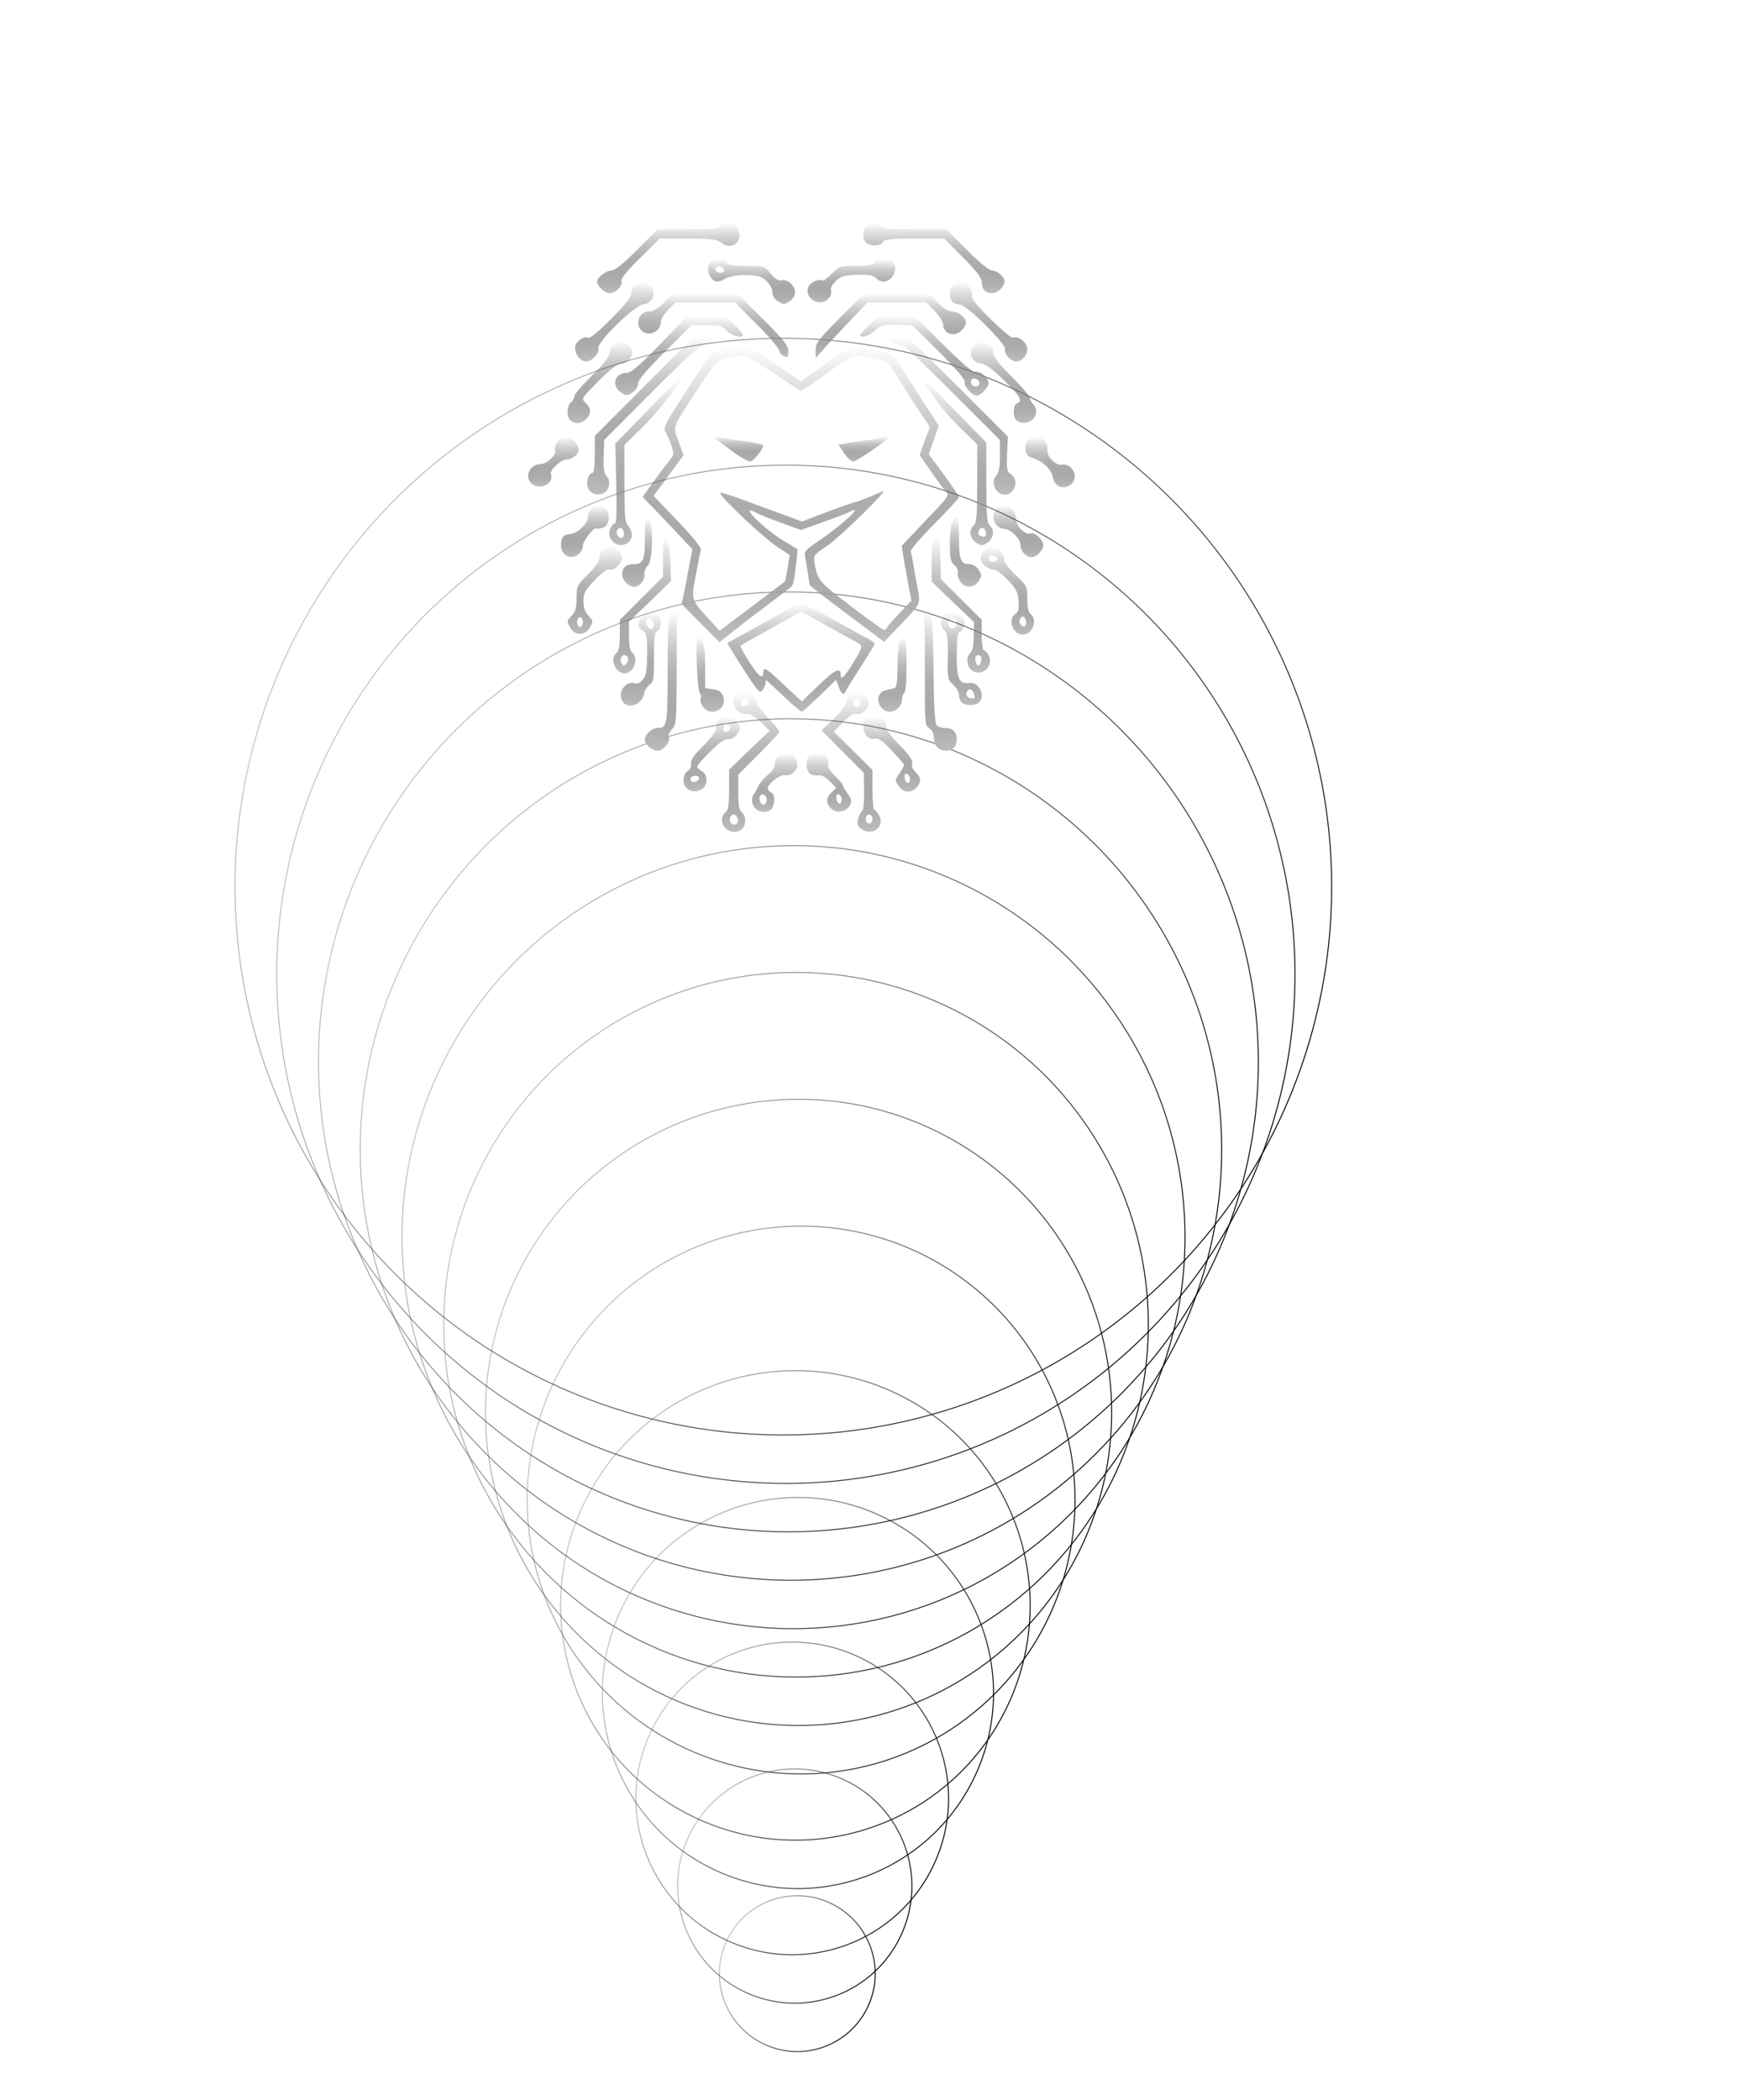 <svg width="644" height="776" viewBox="0 0 644 776" fill="none" xmlns="http://www.w3.org/2000/svg">
<circle cx="289.427" cy="327.592" r="202.598" transform="rotate(-65.094 289.427 327.592)" stroke="url(#paint0_linear_712_46779)" stroke-width="0.362"/>
<circle cx="290.364" cy="359.969" r="188.114" transform="rotate(-65.094 290.364 359.969)" stroke="url(#paint1_linear_712_46779)" stroke-width="0.362"/>
<circle cx="291.308" cy="392.334" r="173.63" transform="rotate(-65.094 291.308 392.334)" stroke="url(#paint2_linear_712_46779)" stroke-width="0.362"/>
<circle cx="292.243" cy="424.71" r="159.145" transform="rotate(-65.094 292.243 424.71)" stroke="url(#paint3_linear_712_46779)" stroke-width="0.362"/>
<circle cx="293.18" cy="457.086" r="144.661" transform="rotate(-65.094 293.18 457.086)" stroke="url(#paint4_linear_712_46779)" stroke-width="0.362"/>
<circle cx="294.118" cy="489.463" r="130.177" transform="rotate(-65.094 294.118 489.463)" stroke="url(#paint5_linear_712_46779)" stroke-width="0.362"/>
<circle cx="295.053" cy="521.838" r="115.693" transform="rotate(-65.094 295.053 521.838)" stroke="url(#paint6_linear_712_46779)" stroke-width="0.362"/>
<circle cx="295.991" cy="554.216" r="101.208" transform="rotate(-65.094 295.991 554.216)" stroke="url(#paint7_linear_712_46779)" stroke-width="0.362"/>
<circle cx="293.879" cy="593.157" r="86.724" transform="rotate(-65.094 293.879 593.157)" stroke="url(#paint8_linear_712_46779)" stroke-width="0.362"/>
<circle cx="294.823" cy="625.521" r="72.24" transform="rotate(-65.094 294.823 625.521)" stroke="url(#paint9_linear_712_46779)" stroke-width="0.362"/>
<circle cx="292.711" cy="664.464" r="57.756" transform="rotate(-65.094 292.711 664.464)" stroke="url(#paint10_linear_712_46779)" stroke-width="0.362"/>
<circle cx="293.649" cy="696.84" r="43.272" transform="rotate(-65.094 293.649 696.84)" stroke="url(#paint11_linear_712_46779)" stroke-width="0.362"/>
<circle cx="294.584" cy="729.216" r="28.787" transform="rotate(-65.094 294.584 729.216)" stroke="url(#paint12_linear_712_46779)" stroke-width="0.362"/>
<path d="M266.021 83.53C265.18 84.54 262.741 84.792 253.91 84.792H242.893L235.324 92.361C230.278 97.491 227.166 99.93 225.905 99.93C224.055 99.93 220.606 102.537 220.606 103.967C220.606 105.649 223.382 108.34 225.148 108.34C227.503 108.34 230.278 105.48 229.605 103.798C229.269 103.042 231.708 100.014 236.417 95.388L243.734 88.156H254.078C263.161 88.156 264.759 88.408 266.609 89.754C270.562 92.95 275.188 88.576 272.412 84.371C270.814 82.016 267.619 81.596 266.021 83.53Z" fill="url(#paint13_linear_712_46779)"/>
<path d="M320.518 83.194C318.752 84.203 318.499 88.156 320.013 89.67C321.443 91.099 325.648 90.931 326.236 89.417C326.657 88.408 328.759 88.156 337.842 88.156H348.859L355.84 95.136C360.802 100.182 362.736 102.621 362.736 104.219C362.736 106.826 364.166 108.34 366.52 108.34C368.623 108.34 371.146 105.901 371.146 103.967C371.146 102.285 368.455 99.93 366.436 99.93C365.511 99.93 361.559 96.734 357.269 92.361L349.7 84.792H338.263C329.096 84.792 326.573 84.54 325.732 83.53C324.554 82.101 322.62 81.932 320.518 83.194Z" fill="url(#paint14_linear_712_46779)"/>
<path d="M262.404 96.986C260.806 98.5 261.647 102.285 263.749 103.63C264.843 104.303 265.852 104.219 267.786 103.041C269.468 102.116 272.075 101.612 275.523 101.612C279.812 101.696 281.158 102.032 283.092 103.714C284.438 104.892 285.363 106.574 285.363 107.835C285.363 109.181 286.12 110.526 287.466 111.367C289.4 112.629 289.736 112.629 291.671 111.367C292.932 110.526 293.773 109.181 293.773 108.003C293.773 105.564 290.998 102.957 288.811 103.546C287.634 103.798 286.456 103.126 284.774 101.107C282.504 98.332 282.251 98.248 276.028 98.248C271.318 98.248 269.3 97.911 268.543 96.986C267.197 95.388 264.002 95.388 262.404 96.986ZM267.534 99.677C267.702 100.35 267.113 100.771 266.104 100.771C265.095 100.771 264.338 100.266 264.338 99.425C264.338 97.911 266.945 98.164 267.534 99.677Z" fill="url(#paint15_linear_712_46779)"/>
<path d="M323.211 96.987C322.454 97.912 320.435 98.248 316.146 98.248C310.343 98.248 310.007 98.332 307.231 101.192C305.718 102.789 304.12 103.883 303.699 103.63C302.522 102.874 299.662 104.135 298.737 105.901C297.392 108.424 299.831 111.704 303.026 111.704C305.634 111.704 307.736 109.181 306.979 107.079C306.727 106.49 307.568 105.06 308.745 103.883C310.68 102.033 311.941 101.696 316.651 101.528C320.94 101.36 322.538 101.696 323.631 102.705C325.481 104.556 327.668 104.471 329.35 102.621C331.032 100.771 331.2 98.164 329.77 96.734C328.341 95.305 324.472 95.473 323.211 96.987Z" fill="url(#paint16_linear_712_46779)"/>
<path d="M235.747 104.723C234.065 105.396 233.224 106.741 233.224 108.76C233.224 110.862 218.675 125.58 217.329 124.823C216.068 123.982 213.208 125.748 212.62 127.682C211.863 129.953 214.218 133.569 216.404 133.569C218.675 133.569 221.618 130.458 221.114 128.692C220.357 126.505 234.486 112.712 237.85 112.376C241.214 112.04 242.644 108.339 240.373 105.816C238.859 104.134 237.934 103.882 235.747 104.723Z" fill="url(#paint17_linear_712_46779)"/>
<path d="M352.478 105.059C350.712 106.069 350.46 110.021 351.973 111.535C352.562 112.124 353.74 112.544 354.749 112.544C357.104 112.544 371.653 127.01 371.317 128.944C370.896 130.71 373.503 133.569 375.437 133.569C377.54 133.569 379.558 131.299 379.558 128.944C379.558 126.673 376.026 123.814 374.428 124.739C373.924 125.159 370.56 122.384 366.102 118.011C360.636 112.628 358.87 110.274 359.122 109.096C359.627 107.162 357.188 104.134 355.253 104.134C354.496 104.134 353.235 104.555 352.478 105.059Z" fill="url(#paint18_linear_712_46779)"/>
<path d="M245.416 111.704C243.145 114.058 241.379 115.068 239.781 115.068C235.324 115.068 234.231 121.543 238.436 122.973C241.211 123.982 244.154 121.796 244.154 118.852C244.154 117.927 245.416 115.909 246.93 114.395L249.705 111.704H260.638H271.487L279.729 119.945C284.186 124.403 287.887 128.776 287.887 129.533C287.887 130.626 289.485 131.888 290.914 131.888C291.082 131.888 291.251 130.878 291.251 129.533C291.251 127.683 289.316 125.244 281.747 117.759L272.328 108.34H260.47H248.696L245.416 111.704Z" fill="url(#paint19_linear_712_46779)"/>
<path d="M310.345 117.422C302.355 125.495 301.346 126.757 301.346 129.364L301.43 132.308L303.617 129.785C304.794 128.355 309.083 123.729 313.204 119.44L320.521 111.703H331.37H342.219L345.331 114.899C347.013 116.665 348.442 118.852 348.442 119.777C348.442 121.963 350.04 123.477 352.227 123.477C354.329 123.477 356.852 121.038 356.852 119.104C356.852 117.254 354.077 115.067 351.722 115.067C350.377 115.067 348.442 113.806 346.34 111.703L343.06 108.339H331.202H319.428L310.345 117.422Z" fill="url(#paint20_linear_712_46779)"/>
<path d="M243.735 127.346C235.998 135.335 233.139 137.774 231.541 137.774C227.083 137.774 225.738 142.568 229.438 145.007C231.373 146.269 231.709 146.269 233.643 145.007C234.821 144.25 235.746 142.82 235.746 141.727C235.746 140.466 238.857 136.681 245.67 129.953L255.509 120.113H261.06C265.854 120.113 266.863 120.366 268.545 122.216C270.395 124.15 274.432 125.159 274.432 123.646C274.432 123.309 273.002 121.543 271.236 119.861C268.04 116.749 268.04 116.749 260.976 116.833H253.827L243.735 127.346Z" fill="url(#paint21_linear_712_46779)"/>
<path d="M320.689 120.534C317.241 124.066 317.073 124.318 319.007 124.318C320.1 124.318 322.034 123.309 323.38 122.048C325.483 120.029 326.239 119.861 331.37 120.029L337.088 120.198L347.012 130.037C353.152 136.177 356.684 140.298 356.431 141.054C355.927 142.4 359.123 146.185 360.805 146.185C362.318 146.185 365.262 143.157 365.262 141.559C365.262 139.625 362.15 136.934 360.384 137.354C359.291 137.522 355.759 134.579 348.358 127.178L337.929 116.749H331.201H324.389L320.689 120.534ZM361.898 141.643C361.898 142.989 359.711 143.241 358.954 141.98C358.702 141.475 358.618 140.802 358.954 140.298C359.627 139.204 361.898 140.213 361.898 141.643Z" fill="url(#paint22_linear_712_46779)"/>
<path d="M238.102 142.653L219.768 161.071V167.883C219.768 171.751 219.432 174.779 218.927 174.779C217.414 174.779 216.404 177.975 217.161 180.077C218.086 182.348 220.273 183.273 222.88 182.264C225.067 181.423 225.908 177.638 224.142 175.956C223.216 174.947 222.88 173.097 223.048 168.64L223.216 162.584L240.541 145.176C254.502 131.215 258.454 127.683 260.725 127.262C264.594 126.59 263.837 124.823 259.632 124.487C256.352 124.319 256.184 124.487 238.102 142.653Z" fill="url(#paint23_linear_712_46779)"/>
<path d="M328.679 125.16C328.175 126.001 331.539 127.683 333.557 127.683C334.146 127.683 342.472 135.504 352.059 145.176L369.468 162.585V168.387C369.468 172.592 369.047 174.611 368.122 175.704C366.356 177.638 367.113 181.087 369.552 182.348C373.673 184.619 377.458 178.059 373.589 175.284C371.991 174.19 371.907 173.433 372.075 167.715L372.411 161.323L353.909 142.821C336.501 125.412 335.239 124.319 332.296 124.319C330.614 124.319 328.932 124.739 328.679 125.16Z" fill="url(#paint24_linear_712_46779)"/>
<path d="M226.919 127.178C225.994 127.851 225.237 129.281 225.237 130.458C225.153 131.804 223.051 134.495 218.677 138.784C215.145 142.316 212.202 145.68 212.202 146.353C212.202 147.11 211.613 148.119 210.94 148.708C209.426 149.969 209.258 153.838 210.688 155.268C212.202 156.782 215.145 156.529 216.659 154.763C218.593 152.661 218.425 150.81 216.407 148.876C214.641 147.278 214.725 147.278 221.116 140.802C225.405 136.513 228.181 134.411 229.526 134.411C231.797 134.411 234.152 131.467 233.479 129.449C232.89 127.851 230.788 126.001 229.442 126.001C228.938 126.001 227.76 126.505 226.919 127.178Z" fill="url(#paint25_linear_712_46779)"/>
<path d="M359.793 127.682C357.522 130.205 358.952 133.906 362.316 134.242C364.082 134.41 366.605 136.26 370.978 140.55C377.201 146.689 377.958 148.119 375.772 149.044C374.258 149.632 374.09 153.837 375.519 155.267C376.949 156.697 380.061 156.529 381.575 154.931C383.257 153.249 383.257 150.894 381.659 149.212C380.986 148.539 380.397 147.446 380.397 146.857C380.397 146.268 377.37 142.736 373.669 139.036C368.96 134.326 366.941 131.719 366.941 130.289C366.941 126.421 362.4 124.739 359.793 127.682Z" fill="url(#paint26_linear_712_46779)"/>
<path d="M268.715 129.113C262.912 130.374 262.407 130.626 260.389 133.906C259.211 135.757 255.258 141.98 251.558 147.615C246.092 155.941 245.082 158.127 245.755 159.389C247.689 162.669 249.203 167.462 248.615 168.303C248.278 168.808 247.605 169.817 247.017 170.574C246.428 171.247 243.989 174.443 241.634 177.723L237.429 183.61L242.728 189.076C245.587 192.104 249.708 196.393 251.894 198.748L255.847 202.953L255.006 207.158C254.586 209.428 253.997 212.456 253.745 213.886C253.492 215.231 252.988 217.923 252.567 219.773L251.81 223.137L258.791 230.201L265.855 237.266L269.471 234.406C271.49 232.808 273.34 231.379 273.592 231.126C273.845 230.874 277.797 227.846 282.423 224.398C286.964 220.95 291.253 217.67 291.926 217.166C293.104 216.325 293.44 214.979 294.281 207.158L294.701 202.953L289.824 200.009C281.918 195.215 272.583 185.796 279.311 189.413C280.573 190.085 284.778 191.767 288.73 193.197L295.963 195.804L303.953 192.945C308.41 191.347 312.867 189.665 313.876 189.16C319.679 186.049 311.353 193.87 302.355 199.925C297.645 203.121 297.056 203.794 297.477 205.728C297.897 208.167 299.075 215.231 299.159 216.072C299.243 216.493 304.205 220.361 321.782 233.481L326.66 237.182L333.388 230.117C340.452 222.632 340.2 223.305 338.77 215.988C338.518 214.811 338.013 211.783 337.593 209.26C337.172 206.737 336.668 204.214 336.499 203.626C336.415 203.121 340.284 198.495 345.33 193.449C350.292 188.487 354.329 184.03 354.329 183.694C354.329 183.273 351.806 179.573 348.778 175.368L343.143 167.799L344.993 162.585L346.844 157.286L342.05 149.885C339.443 145.765 335.574 139.877 333.64 136.766C329.435 130.374 329.687 130.542 325.566 129.87C323.8 129.617 320.688 129.029 318.502 128.524L314.633 127.683L305.298 134.243L295.963 140.887L286.123 134.327C280.657 130.626 275.863 127.767 275.527 127.767C275.19 127.851 272.079 128.44 268.715 129.113ZM285.787 137.859C290.917 141.307 295.29 144.167 295.627 144.335C295.879 144.503 298.57 142.905 301.514 140.803C315.979 130.458 314.717 131.047 319.847 131.972C322.37 132.393 325.314 132.981 326.323 133.149C327.332 133.402 328.93 135 330.024 136.682C331.033 138.448 334.481 143.914 337.677 148.876L343.564 157.791L341.629 162.921L339.779 168.135L343.816 173.938C346.003 177.134 348.526 180.498 349.367 181.423C350.88 183.021 350.712 183.273 341.966 192.356L333.135 201.691L333.808 205.728C334.145 207.915 334.481 210.017 334.649 210.522C334.733 210.942 335.238 213.718 335.742 216.661L336.752 221.959L332.294 226.585C329.855 229.108 327.753 231.631 327.585 232.051C327.417 232.472 326.996 232.808 326.66 232.808C326.239 232.808 320.688 228.771 314.297 223.894C302.439 214.895 302.018 214.306 300.925 207.831C300.504 205.223 300.841 204.887 305.803 201.523C310.26 198.495 327.669 181.507 326.323 181.507C326.155 181.507 324.221 182.264 322.034 183.273C319.847 184.198 317.409 185.123 316.652 185.292C315.895 185.46 310.933 187.142 305.719 189.076L296.299 192.692L289.319 190.085C285.535 188.74 278.807 186.301 274.433 184.619C270.06 183.021 266.276 181.844 266.107 182.096C265.266 182.769 281.834 198.495 286.712 201.691L291.758 205.055L291.001 209.849L290.16 214.727L278.05 223.894L265.855 233.061L260.977 227.678C255.679 221.959 255.427 221.202 256.772 214.222C257.277 211.699 257.866 208.503 258.118 207.158C258.286 205.728 258.707 204.046 258.959 203.289C259.211 202.364 256.436 198.832 250.381 192.524L241.466 183.189L247.017 175.704L252.567 168.135L250.717 163.089C248.615 157.118 248.026 158.548 257.866 143.662C264.762 133.234 264.762 133.234 268.967 132.308C271.322 131.804 273.929 131.383 274.854 131.467C275.863 131.552 280.741 134.411 285.787 137.859Z" fill="url(#paint27_linear_712_46779)"/>
<path d="M269.386 165.865C272.834 168.472 276.282 170.574 277.123 170.574C278.301 170.574 282.001 165.949 282.001 164.519C282.001 164.098 277.123 163.173 271.909 162.585C271.236 162.501 268.966 162.08 266.863 161.744L263.079 161.071L269.386 165.865Z" fill="url(#paint28_linear_712_46779)"/>
<path d="M324.812 161.744C324.559 161.912 322.709 162.332 320.607 162.585C318.588 162.837 315.308 163.342 313.29 163.678L309.758 164.267L311.86 167.378C313.038 169.145 314.552 170.574 315.224 170.574C316.318 170.574 328.26 162.416 328.26 161.66C328.26 161.155 325.232 161.239 324.812 161.744Z" fill="url(#paint29_linear_712_46779)"/>
<path d="M239.281 151.651L227.339 163.846L227.676 178.563C227.928 187.057 227.76 193.281 227.339 193.281C226.919 193.281 226.162 194.122 225.573 195.047C223.639 198.747 227.76 202.868 231.376 200.934C233.731 199.672 234.151 196.981 232.301 194.626C230.871 192.776 230.703 191.094 230.703 178.479V164.35L237.263 157.959C243.318 152.072 253.074 139.456 251.476 139.456C251.308 139.456 245.757 144.923 239.281 151.651ZM230.367 196.224C230.619 196.897 230.619 197.822 230.283 198.327C229.442 199.672 227.339 197.738 227.928 196.14C228.517 194.626 229.778 194.626 230.367 196.224Z" fill="url(#paint30_linear_712_46779)"/>
<path d="M341.378 141.223C345.331 147.615 349.283 152.661 354.666 157.959L361.057 164.183V178.648C361.057 190.422 360.805 193.281 359.796 194.122C357.861 195.72 358.282 198.916 360.637 200.514C362.571 201.775 362.908 201.775 364.842 200.514C367.197 198.916 367.617 195.72 365.683 194.122C364.674 193.281 364.421 190.422 364.421 178.311V163.51L353.32 152.156C342.723 141.307 339.696 138.532 341.378 141.223ZM364.169 196.225C364.758 197.907 364.001 198.664 362.403 198.075C361.646 197.739 361.31 196.982 361.562 196.225C362.235 194.627 363.496 194.627 364.169 196.225Z" fill="url(#paint31_linear_712_46779)"/>
<path d="M205.806 163.425C205.133 164.518 204.713 165.864 205.049 166.368C205.89 167.714 202.19 171.414 200.003 171.414C196.219 171.414 193.864 175.199 195.882 178.058C198.405 181.591 204.965 179.152 203.536 175.199C202.947 173.769 207.236 169.732 209.423 169.732C211.441 169.732 213.88 167.714 213.88 166.116C213.88 165.527 213.291 164.182 212.534 163.173C210.768 160.65 207.572 160.734 205.806 163.425Z" fill="url(#paint32_linear_712_46779)"/>
<path d="M380.058 162.416C379.049 163.173 378.629 164.35 378.881 165.948C379.049 167.966 379.722 168.639 381.825 169.312C385.441 170.489 388.637 173.601 388.973 176.292C389.141 177.385 389.982 178.899 390.907 179.488C393.178 181.002 396.71 179.32 397.047 176.544C397.467 173.937 394.86 171.162 392.421 171.667C389.982 172.087 386.618 168.639 386.955 166.032C387.459 162.247 383.254 160.061 380.058 162.416Z" fill="url(#paint33_linear_712_46779)"/>
<path d="M218.755 187.73C217.914 188.319 217.241 189.748 217.241 190.926C217.241 193.449 213.373 197.149 210.597 197.317C208.074 197.401 207.065 198.915 207.317 202.111C207.654 205.559 211.354 206.989 213.877 204.634C214.802 203.793 215.475 202.447 215.391 201.691C215.139 200.177 219.428 194.626 220.353 195.215C220.773 195.467 221.867 195.299 222.96 194.878C225.483 193.953 225.651 188.739 223.212 187.394C221.11 186.3 220.521 186.384 218.755 187.73Z" fill="url(#paint34_linear_712_46779)"/>
<path d="M368.288 187.898C365.765 190.421 367.447 195.131 370.979 195.383C373.502 195.551 377.035 199.083 377.035 201.354C377.035 203.625 379.137 205.896 381.156 205.896C383.006 205.896 385.445 203.288 385.445 201.438C385.445 199.336 382.165 196.392 380.651 197.065C378.717 197.738 375.353 194.29 375.353 191.514C375.353 190.085 374.68 188.655 373.502 187.898C371.148 186.216 369.886 186.216 368.288 187.898Z" fill="url(#paint35_linear_712_46779)"/>
<path d="M238.271 198.495C238.271 207.073 237.682 208.419 234.066 208.419C231.375 208.419 229.861 209.849 229.861 212.204C229.861 214.306 232.3 216.829 234.318 216.829C236.337 216.829 238.355 214.306 238.103 212.204C238.019 211.194 238.523 209.681 239.364 208.924C241.298 206.905 241.467 193.197 239.532 191.599C238.439 190.674 238.271 191.515 238.271 198.495Z" fill="url(#paint36_linear_712_46779)"/>
<path d="M351.974 192.44C351.385 193.365 350.965 196.897 350.965 200.681C350.965 206.316 351.217 207.578 352.647 208.839C353.656 209.68 354.161 210.942 353.908 211.614C353.656 212.287 354.077 213.717 354.749 214.81C356.515 217.501 359.795 217.417 361.561 214.726C362.823 212.792 362.823 212.455 361.561 210.521C360.72 209.26 359.375 208.419 358.282 208.419C354.918 208.419 354.329 206.905 354.329 198.579C354.329 194.29 354.077 190.758 353.656 190.758C353.32 190.758 352.563 191.514 351.974 192.44Z" fill="url(#paint37_linear_712_46779)"/>
<path d="M244.995 205.055V213.044L237.006 221.034L229.016 229.024V234.574C229.016 238.527 228.68 240.461 227.755 241.218C225.148 243.405 227.334 248.787 230.867 248.787C234.062 248.787 236.165 243.321 233.642 241.218C232.801 240.461 232.38 238.527 232.38 234.911V229.696L240.202 222.211L247.939 214.642L247.687 207.578C247.518 203.205 247.014 199.925 246.257 198.832C245.08 197.318 244.995 197.822 244.995 205.055ZM231.96 242.9C232.296 243.405 232.044 244.414 231.455 245.087C230.53 246.264 230.362 246.264 229.689 245.087C228.428 242.9 230.698 240.798 231.96 242.9Z" fill="url(#paint38_linear_712_46779)"/>
<path d="M345.746 198.915C344.568 200.177 344.232 202.111 344.232 207.746V214.894L352.053 222.379L359.875 229.864L359.79 234.91C359.79 238.442 359.37 240.377 358.445 241.302C356.595 243.152 357.352 247.021 359.79 248.114C363.491 249.796 367.191 245.759 365.257 242.059C364.752 241.134 363.996 240.377 363.575 240.377C363.07 240.377 362.734 237.854 362.734 234.658V229.023L355.165 221.454L347.68 213.969L347.428 205.643C347.175 197.654 347.091 197.401 345.746 198.915ZM362.566 243.909C362.398 245.002 361.977 245.843 361.472 245.843C361.052 245.843 360.547 245.002 360.379 243.909C360.211 242.647 360.547 242.059 361.472 242.059C362.398 242.059 362.734 242.647 362.566 243.909Z" fill="url(#paint39_linear_712_46779)"/>
<path d="M222.792 203.036C222.036 203.709 221.447 205.139 221.447 206.232C221.447 207.325 219.765 209.68 217.242 212.203C213.205 216.156 213.037 216.576 213.037 220.95C213.037 224.566 212.616 225.996 211.187 227.509C209.421 229.36 209.421 229.696 210.598 231.798C212.364 234.994 216.233 234.994 217.999 231.798C219.176 229.696 219.176 229.36 217.41 227.509C216.149 226.164 215.56 224.482 215.56 222.127C215.56 219.099 216.149 218.09 219.765 214.306C222.456 211.446 224.474 210.101 225.231 210.437C226.829 211.026 229.857 208.082 229.857 205.98C229.857 204.298 226.997 201.691 225.063 201.691C224.559 201.691 223.465 202.279 222.792 203.036ZM215.223 230.789C214.803 231.883 214.382 231.967 213.71 231.294C213.205 230.789 213.037 229.78 213.373 228.939C213.794 227.846 214.214 227.762 214.887 228.434C215.392 228.939 215.56 229.948 215.223 230.789Z" fill="url(#paint40_linear_712_46779)"/>
<path d="M364.167 202.869C361.728 204.719 361.728 207.326 364.083 209.176C365.26 210.101 366.69 210.69 367.195 210.438C367.783 210.269 369.97 211.867 372.157 214.054C375.436 217.502 376.109 218.679 376.362 222.043C376.53 225.071 376.277 226.164 375.184 226.837C372.157 228.771 374.175 234.49 377.875 234.49C381.408 234.49 383.51 229.192 380.819 226.921C379.978 226.248 379.557 224.314 379.557 221.202C379.557 216.661 379.389 216.409 375.1 212.288C372.493 209.765 370.811 207.41 370.979 206.569C371.316 204.971 368.372 201.691 366.774 201.691C366.185 201.691 365.008 202.28 364.167 202.869ZM368.456 206.485C368.624 207.158 368.036 207.578 367.026 207.578C366.017 207.578 365.26 207.074 365.26 206.233C365.26 204.719 367.867 204.971 368.456 206.485ZM378.885 228.771C379.641 230.706 378.716 232.135 377.455 231.126C376.782 230.622 376.53 229.612 376.782 228.94C377.287 227.51 378.38 227.426 378.885 228.771Z" fill="url(#paint41_linear_712_46779)"/>
<path d="M289.149 226.164C285.869 228.015 280.823 230.958 277.796 232.556C274.768 234.238 271.572 236.004 270.647 236.509C269.722 237.013 268.881 237.518 268.713 237.518C268.629 237.602 271.236 241.891 274.6 247.105C280.066 255.599 280.739 256.356 281.748 255.011C282.337 254.17 282.842 252.992 282.842 252.404C282.842 251.815 282.926 251.31 283.094 251.31C283.262 251.31 286.122 254.001 289.486 257.197C292.85 260.477 295.961 263.084 296.382 262.916C296.718 262.748 299.746 260.057 303.026 256.945L308.913 251.142L309.838 253.749C310.847 256.525 311.856 257.113 312.529 255.263C312.781 254.59 315.304 250.553 318.08 246.264C320.939 241.891 323.21 238.107 323.21 237.854C323.21 237.518 322.201 236.761 320.939 236.088C319.594 235.499 316.902 233.986 314.8 232.724C307.063 228.351 296.382 222.716 295.709 222.716C295.289 222.716 292.345 224.23 289.149 226.164ZM300.251 228.267C302.437 229.528 306.726 231.883 309.754 233.565C312.781 235.247 315.893 236.929 316.818 237.434C318.921 238.527 318.837 239.116 315.052 245.171C311.856 250.385 310.595 251.563 310.595 249.292C310.595 246.348 308.492 247.358 302.605 253.076L296.298 259.132L294.027 257.113C292.85 256.02 289.906 253.329 287.551 251.058C283.178 246.937 282.001 246.348 282.001 248.283C282.001 251.226 280.319 250.049 276.955 244.75C275.02 241.639 273.507 238.948 273.591 238.695C273.675 238.443 276.114 237.013 278.889 235.499C281.748 233.986 285.785 231.715 287.888 230.453C291.756 228.267 295.709 226.08 296.046 226.08C296.13 226.08 298.064 227.089 300.251 228.267Z" fill="url(#paint42_linear_712_46779)"/>
<path d="M237.093 227.93C235.327 230.453 235.411 231.715 237.43 232.976C238.944 233.901 239.112 234.911 239.112 241.639C239.028 247.778 238.775 249.544 237.514 251.142C236.589 252.235 235.327 252.824 234.654 252.488C231.375 251.31 228.095 255.599 229.861 258.879C231.711 262.411 237.43 260.477 238.018 256.104C238.187 255.095 239.028 253.749 239.953 253.076C241.467 252.067 241.635 250.974 241.635 242.732C241.635 235.415 241.887 233.481 242.896 233.145C244.41 232.556 244.578 228.519 243.149 227.089C241.551 225.491 238.523 225.912 237.093 227.93ZM241.382 229.949C242.139 232.051 240.289 233.313 239.196 231.294C238.355 229.696 238.691 228.603 240.121 228.603C240.541 228.603 241.046 229.192 241.382 229.949Z" fill="url(#paint43_linear_712_46779)"/>
<path d="M247.684 227.089C246.927 227.846 246.675 233.565 246.675 247.525C246.675 267.962 246.506 268.971 242.89 268.971C240.788 268.971 238.265 271.41 238.265 273.344C238.265 275.11 240.956 277.381 243.142 277.381C245.161 277.381 247.936 273.765 247.095 272.335C246.759 271.83 247.263 270.569 248.273 269.475C249.87 267.793 249.955 266.7 250.039 247.946C250.039 237.097 250.123 227.678 250.039 227.089C250.039 225.827 249.029 225.743 247.684 227.089Z" fill="url(#paint44_linear_712_46779)"/>
<path d="M341.877 227.173C341.289 227.846 341.121 228.519 341.373 228.771C341.625 229.023 341.793 238.022 341.709 248.703C341.709 267.289 341.709 268.13 343.391 269.139C344.4 269.812 345.073 271.157 345.073 272.587C345.073 275.531 346.839 277.381 349.446 277.381C352.054 277.381 353.483 275.867 353.483 273.176C353.483 270.401 352.054 268.971 349.194 268.971C347.933 268.971 346.503 268.466 345.998 267.878C345.41 267.121 344.989 259.72 344.905 246.684C344.653 226.752 344.232 224.229 341.877 227.173Z" fill="url(#paint45_linear_712_46779)"/>
<path d="M348.439 227.678C347.262 229.949 347.346 231.21 348.944 232.892C350.037 234.154 350.29 236.088 350.205 242.648C350.037 250.553 350.121 251.058 352.14 252.992C353.401 254.085 354.326 255.767 354.326 256.777C354.326 257.702 354.747 258.963 355.336 259.552C356.597 260.813 360.466 260.813 361.727 259.552C364.25 257.029 361.727 251.815 358.111 252.319C354.326 252.824 353.485 250.974 353.485 241.975C353.485 237.181 353.822 233.649 354.326 233.649C354.747 233.649 355.504 232.892 356.008 231.883C356.765 230.537 356.681 229.696 355.588 228.098C353.906 225.575 349.785 225.323 348.439 227.678ZM353.485 230.201C353.485 232.219 351.299 233.144 350.626 231.378C349.953 229.78 350.71 228.603 352.308 228.603C352.981 228.603 353.485 229.36 353.485 230.201ZM359.709 256.02C360.382 257.87 360.382 258.038 359.036 258.038C357.522 258.038 356.597 256.693 357.27 255.515C358.027 254.254 359.12 254.506 359.709 256.02Z" fill="url(#paint46_linear_712_46779)"/>
<path d="M257.44 245.171C257.608 250.637 258.113 255.515 258.617 256.104C259.038 256.693 259.206 257.534 258.869 258.038C258.533 258.543 258.954 259.888 259.626 260.982C262.402 265.271 268.877 262.159 267.195 257.365C266.607 255.599 265.682 255.011 263.495 254.674L260.551 254.254V246.18C260.551 238.695 259.71 235.331 257.692 235.331C257.44 235.331 257.272 239.788 257.44 245.171Z" fill="url(#paint47_linear_712_46779)"/>
<path d="M332.463 236.929C332.042 237.854 331.622 242.059 331.622 246.264C331.622 251.646 331.285 254.001 330.612 254.169C330.024 254.422 328.51 254.758 327.332 255.01C324.557 255.599 323.632 258.543 325.398 261.15C327.669 264.682 333.304 262.663 333.304 258.206C333.304 257.281 333.724 256.188 334.145 255.935C335.238 255.263 335.238 235.331 334.145 235.331C333.724 235.331 332.967 236.088 332.463 236.929Z" fill="url(#paint48_linear_712_46779)"/>
<path d="M272.08 256.524C269.472 259.131 272.08 264.262 275.78 263.757C277.126 263.589 278.724 264.514 280.994 266.701L284.358 269.98L276.873 277.129L269.388 284.362V291.678C269.388 297.229 269.052 299.331 268.127 300.088C264.426 303.2 268.716 309.003 273.173 306.985C275.612 305.891 276.116 301.854 274.014 300.088C273.089 299.331 272.752 297.313 272.752 292.603V286.212L280.321 278.643C284.526 274.522 287.89 270.737 287.89 270.317C287.89 269.812 286.124 267.626 283.938 265.439C281.751 263.252 279.565 260.225 279.144 258.711C278.387 256.524 277.714 255.852 275.696 255.683C274.266 255.515 272.668 255.936 272.08 256.524ZM276.621 258.963C277.294 260.141 275.107 261.57 274.098 260.561C273.341 259.804 274.098 258.038 275.275 258.038C275.696 258.038 276.285 258.459 276.621 258.963ZM272.5 302.275C273.173 303.957 271.827 305.303 270.313 304.377C269.052 303.536 269.641 300.929 271.07 300.929C271.575 300.929 272.164 301.518 272.5 302.275Z" fill="url(#paint49_linear_712_46779)"/>
<path d="M314.131 256.272C313.542 256.608 312.953 257.954 312.785 259.131C312.617 260.477 310.851 262.916 307.991 265.607L303.534 269.812L311.356 277.717L319.177 285.539L319.261 292.183C319.345 296.219 319.093 299.163 318.504 299.668C317.915 300.088 317.327 301.518 316.99 302.779C316.57 304.63 316.906 305.386 318.504 306.48C322.541 309.003 326.998 305.302 324.812 301.265C324.223 300.172 323.466 299.247 323.045 299.247C322.709 299.247 322.373 295.967 322.373 291.846V284.53L315.224 277.381L308.076 270.317L311.524 266.784C313.458 264.85 315.476 263.42 316.149 263.673C317.915 264.345 320.438 262.495 320.859 260.225C321.532 256.692 317.327 254.253 314.131 256.272ZM317.831 258.963C318.084 259.468 317.915 260.309 317.411 260.813C316.654 261.57 316.233 261.486 315.645 260.561C314.888 259.299 315.308 258.038 316.486 258.038C316.906 258.038 317.495 258.458 317.831 258.963ZM322.373 302.611C322.373 303.536 321.784 304.293 321.111 304.293C320.438 304.293 319.85 303.536 319.85 302.611C319.85 301.686 320.438 300.929 321.111 300.929C321.784 300.929 322.373 301.686 322.373 302.611Z" fill="url(#paint50_linear_712_46779)"/>
<path d="M265.183 266.532C264.595 267.458 264.427 268.719 264.595 269.308C264.847 269.896 262.744 272.672 260.053 275.363C256.353 278.979 255.091 280.829 255.344 282.091C255.512 283.184 255.091 284.278 254.082 284.866C253.157 285.455 252.568 286.801 252.568 288.314C252.568 291.594 255.68 293.276 258.876 291.847C261.567 290.585 261.819 286.296 259.296 284.95C258.371 284.446 257.614 283.689 257.614 283.184C257.614 282.764 259.801 280.241 262.492 277.634C265.772 274.27 267.875 272.924 269.136 273.092C270.314 273.176 271.491 272.504 272.416 271.158C273.678 269.14 273.678 268.803 272.416 266.869C270.65 264.178 266.529 263.925 265.183 266.532ZM269.809 268.971C269.809 269.56 269.22 270.149 268.463 270.317C267.202 270.485 267.034 269.981 267.622 267.458C267.791 266.617 269.809 268.046 269.809 268.971ZM258.287 287.642C257.698 289.24 255.091 289.492 255.091 287.978C255.091 287.137 255.848 286.632 256.857 286.632C257.867 286.632 258.455 287.053 258.287 287.642Z" fill="url(#paint51_linear_712_46779)"/>
<path d="M320.012 265.775C317.489 268.298 319.928 273.765 323.124 272.924C324.554 272.587 325.899 273.513 329.348 277.129C331.702 279.652 333.805 282.091 333.973 282.427C334.141 282.848 333.384 284.277 332.375 285.707C330.609 288.146 330.609 288.314 331.955 290.333C333.637 292.94 336.664 293.192 338.599 291.005C340.533 288.903 340.365 287.221 338.262 285.287C337.253 284.362 336.748 283.1 337.001 282.091C337.337 280.913 336.076 279.063 332.459 275.363C329.516 272.419 327.413 269.56 327.413 268.551C327.413 267.541 326.993 266.364 326.404 265.775C325.143 264.514 321.274 264.514 320.012 265.775ZM336.244 287.726C336.244 289.912 334.562 289.828 334.31 287.557C334.057 286.212 334.394 285.707 335.151 285.959C335.739 286.212 336.244 286.969 336.244 287.726Z" fill="url(#paint52_linear_712_46779)"/>
<path d="M287.046 279.82C286.625 280.745 286.205 282.091 286.205 282.848C286.205 283.604 285.027 285.202 283.598 286.38C282.168 287.641 280.654 289.407 280.234 290.332C279.813 291.342 279.056 292.687 278.552 293.444C276.954 295.547 278.299 299.163 280.906 299.752C282.084 300.088 283.682 299.92 284.439 299.499C286.289 298.322 286.709 293.528 285.027 292.855C284.27 292.603 283.682 291.846 283.682 291.258C283.682 289.491 288.475 285.875 290.242 286.38C292.008 286.8 294.615 284.698 294.615 282.763C294.615 280.072 292.849 278.222 290.41 278.222C288.812 278.222 287.634 278.811 287.046 279.82ZM283.261 295.463C283.261 296.304 282.841 297.145 282.336 297.313C281.243 297.649 280.065 295.294 280.822 294.117C281.579 292.855 283.261 293.781 283.261 295.463Z" fill="url(#paint53_linear_712_46779)"/>
<path d="M298.989 279.232C297.559 280.662 297.727 284.53 299.157 285.792C299.83 286.296 301.26 286.633 302.269 286.465C303.53 286.296 305.044 287.053 306.558 288.651L308.997 291.09L307.315 292.688C305.128 294.706 305.044 296.893 307.231 298.827C309.249 300.678 312.697 300.005 314.043 297.482C314.8 295.968 314.632 295.211 313.202 293.277C312.193 292.015 311.436 290.586 311.436 290.165C311.436 289.829 310.09 288.231 308.492 286.633C306.81 285.035 305.717 283.269 305.969 282.596C306.222 282.007 305.969 280.746 305.549 279.821C304.54 277.971 300.587 277.634 298.989 279.232ZM311.015 295.295C311.015 297.482 309.333 297.398 309.081 295.127C308.829 293.781 309.165 293.277 309.922 293.529C310.511 293.781 311.015 294.538 311.015 295.295Z" fill="url(#paint54_linear_712_46779)"/>
<defs>
<linearGradient id="paint0_linear_712_46779" x1="289.427" y1="124.813" x2="289.427" y2="530.371" gradientUnits="userSpaceOnUse">
<stop stop-color="#333333" stop-opacity="0.3"/>
<stop offset="1"/>
</linearGradient>
<linearGradient id="paint1_linear_712_46779" x1="290.364" y1="171.674" x2="290.364" y2="548.263" gradientUnits="userSpaceOnUse">
<stop stop-color="#333333" stop-opacity="0.3"/>
<stop offset="1"/>
</linearGradient>
<linearGradient id="paint2_linear_712_46779" x1="291.308" y1="218.524" x2="291.308" y2="566.145" gradientUnits="userSpaceOnUse">
<stop stop-color="#333333" stop-opacity="0.3"/>
<stop offset="1"/>
</linearGradient>
<linearGradient id="paint3_linear_712_46779" x1="292.243" y1="265.383" x2="292.243" y2="584.036" gradientUnits="userSpaceOnUse">
<stop stop-color="#333333" stop-opacity="0.3"/>
<stop offset="1"/>
</linearGradient>
<linearGradient id="paint4_linear_712_46779" x1="293.18" y1="312.244" x2="293.18" y2="601.928" gradientUnits="userSpaceOnUse">
<stop stop-color="#333333" stop-opacity="0.3"/>
<stop offset="1"/>
</linearGradient>
<linearGradient id="paint5_linear_712_46779" x1="294.118" y1="359.105" x2="294.118" y2="619.821" gradientUnits="userSpaceOnUse">
<stop stop-color="#333333" stop-opacity="0.3"/>
<stop offset="1"/>
</linearGradient>
<linearGradient id="paint6_linear_712_46779" x1="295.053" y1="405.964" x2="295.053" y2="637.712" gradientUnits="userSpaceOnUse">
<stop stop-color="#333333" stop-opacity="0.3"/>
<stop offset="1"/>
</linearGradient>
<linearGradient id="paint7_linear_712_46779" x1="295.991" y1="452.826" x2="295.991" y2="655.605" gradientUnits="userSpaceOnUse">
<stop stop-color="#333333" stop-opacity="0.3"/>
<stop offset="1"/>
</linearGradient>
<linearGradient id="paint8_linear_712_46779" x1="293.879" y1="506.252" x2="293.879" y2="680.063" gradientUnits="userSpaceOnUse">
<stop stop-color="#333333" stop-opacity="0.3"/>
<stop offset="1"/>
</linearGradient>
<linearGradient id="paint9_linear_712_46779" x1="294.823" y1="553.1" x2="294.823" y2="697.942" gradientUnits="userSpaceOnUse">
<stop stop-color="#333333" stop-opacity="0.3"/>
<stop offset="1"/>
</linearGradient>
<linearGradient id="paint10_linear_712_46779" x1="292.711" y1="606.527" x2="292.711" y2="722.401" gradientUnits="userSpaceOnUse">
<stop stop-color="#333333" stop-opacity="0.3"/>
<stop offset="1"/>
</linearGradient>
<linearGradient id="paint11_linear_712_46779" x1="293.649" y1="653.388" x2="293.649" y2="740.293" gradientUnits="userSpaceOnUse">
<stop stop-color="#333333" stop-opacity="0.3"/>
<stop offset="1"/>
</linearGradient>
<linearGradient id="paint12_linear_712_46779" x1="294.584" y1="700.247" x2="294.584" y2="758.184" gradientUnits="userSpaceOnUse">
<stop stop-color="#333333" stop-opacity="0.3"/>
<stop offset="1"/>
</linearGradient>
<linearGradient id="paint13_linear_712_46779" x1="246.931" y1="108.34" x2="246.931" y2="82.308" gradientUnits="userSpaceOnUse">
<stop stop-color="#BDBDBD"/>
<stop offset="1" stop-opacity="0"/>
</linearGradient>
<linearGradient id="paint14_linear_712_46779" x1="345.083" y1="108.34" x2="345.083" y2="82.344" gradientUnits="userSpaceOnUse">
<stop stop-color="#BDBDBD"/>
<stop offset="1" stop-opacity="0"/>
</linearGradient>
<linearGradient id="paint15_linear_712_46779" x1="277.672" y1="112.313" x2="277.672" y2="95.788" gradientUnits="userSpaceOnUse">
<stop stop-color="#BDBDBD"/>
<stop offset="1" stop-opacity="0"/>
</linearGradient>
<linearGradient id="paint16_linear_712_46779" x1="314.548" y1="111.704" x2="314.548" y2="95.751" gradientUnits="userSpaceOnUse">
<stop stop-color="#BDBDBD"/>
<stop offset="1" stop-opacity="0"/>
</linearGradient>
<linearGradient id="paint17_linear_712_46779" x1="226.975" y1="133.569" x2="226.975" y2="104.255" gradientUnits="userSpaceOnUse">
<stop stop-color="#BDBDBD"/>
<stop offset="1" stop-opacity="0"/>
</linearGradient>
<linearGradient id="paint18_linear_712_46779" x1="365.269" y1="133.569" x2="365.269" y2="104.134" gradientUnits="userSpaceOnUse">
<stop stop-color="#BDBDBD"/>
<stop offset="1" stop-opacity="0"/>
</linearGradient>
<linearGradient id="paint19_linear_712_46779" x1="263.524" y1="131.888" x2="263.524" y2="108.34" gradientUnits="userSpaceOnUse">
<stop stop-color="#BDBDBD"/>
<stop offset="1" stop-opacity="0"/>
</linearGradient>
<linearGradient id="paint20_linear_712_46779" x1="329.099" y1="132.308" x2="329.099" y2="108.339" gradientUnits="userSpaceOnUse">
<stop stop-color="#BDBDBD"/>
<stop offset="1" stop-opacity="0"/>
</linearGradient>
<linearGradient id="paint21_linear_712_46779" x1="250.864" y1="145.953" x2="250.864" y2="116.811" gradientUnits="userSpaceOnUse">
<stop stop-color="#BDBDBD"/>
<stop offset="1" stop-opacity="0"/>
</linearGradient>
<linearGradient id="paint22_linear_712_46779" x1="341.516" y1="146.185" x2="341.516" y2="116.749" gradientUnits="userSpaceOnUse">
<stop stop-color="#BDBDBD"/>
<stop offset="1" stop-opacity="0"/>
</linearGradient>
<linearGradient id="paint23_linear_712_46779" x1="240.075" y1="182.67" x2="240.075" y2="124.462" gradientUnits="userSpaceOnUse">
<stop stop-color="#BDBDBD"/>
<stop offset="1" stop-opacity="0"/>
</linearGradient>
<linearGradient id="paint24_linear_712_46779" x1="351.915" y1="182.817" x2="351.915" y2="124.319" gradientUnits="userSpaceOnUse">
<stop stop-color="#BDBDBD"/>
<stop offset="1" stop-opacity="0"/>
</linearGradient>
<linearGradient id="paint25_linear_712_46779" x1="221.65" y1="156.262" x2="221.65" y2="126.001" gradientUnits="userSpaceOnUse">
<stop stop-color="#BDBDBD"/>
<stop offset="1" stop-opacity="0"/>
</linearGradient>
<linearGradient id="paint26_linear_712_46779" x1="370.768" y1="156.242" x2="370.768" y2="126.187" gradientUnits="userSpaceOnUse">
<stop stop-color="#BDBDBD"/>
<stop offset="1" stop-opacity="0"/>
</linearGradient>
<linearGradient id="paint27_linear_712_46779" x1="295.879" y1="237.266" x2="295.879" y2="127.683" gradientUnits="userSpaceOnUse">
<stop stop-color="#BDBDBD"/>
<stop offset="1" stop-opacity="0"/>
</linearGradient>
<linearGradient id="paint28_linear_712_46779" x1="272.54" y1="170.574" x2="272.54" y2="161.071" gradientUnits="userSpaceOnUse">
<stop stop-color="#BDBDBD"/>
<stop offset="1" stop-opacity="0"/>
</linearGradient>
<linearGradient id="paint29_linear_712_46779" x1="319.009" y1="170.574" x2="319.009" y2="161.321" gradientUnits="userSpaceOnUse">
<stop stop-color="#BDBDBD"/>
<stop offset="1" stop-opacity="0"/>
</linearGradient>
<linearGradient id="paint30_linear_712_46779" x1="238.364" y1="201.428" x2="238.364" y2="139.456" gradientUnits="userSpaceOnUse">
<stop stop-color="#BDBDBD"/>
<stop offset="1" stop-opacity="0"/>
</linearGradient>
<linearGradient id="paint31_linear_712_46779" x1="353.924" y1="201.46" x2="353.924" y2="140.265" gradientUnits="userSpaceOnUse">
<stop stop-color="#BDBDBD"/>
<stop offset="1" stop-opacity="0"/>
</linearGradient>
<linearGradient id="paint32_linear_712_46779" x1="204.511" y1="179.766" x2="204.511" y2="161.341" gradientUnits="userSpaceOnUse">
<stop stop-color="#BDBDBD"/>
<stop offset="1" stop-opacity="0"/>
</linearGradient>
<linearGradient id="paint33_linear_712_46779" x1="387.951" y1="180.058" x2="387.951" y2="161.441" gradientUnits="userSpaceOnUse">
<stop stop-color="#BDBDBD"/>
<stop offset="1" stop-opacity="0"/>
</linearGradient>
<linearGradient id="paint34_linear_712_46779" x1="216.115" y1="205.793" x2="216.115" y2="186.64" gradientUnits="userSpaceOnUse">
<stop stop-color="#BDBDBD"/>
<stop offset="1" stop-opacity="0"/>
</linearGradient>
<linearGradient id="paint35_linear_712_46779" x1="376.262" y1="205.896" x2="376.262" y2="186.637" gradientUnits="userSpaceOnUse">
<stop stop-color="#BDBDBD"/>
<stop offset="1" stop-opacity="0"/>
</linearGradient>
<linearGradient id="paint36_linear_712_46779" x1="235.381" y1="216.829" x2="235.381" y2="191.29" gradientUnits="userSpaceOnUse">
<stop stop-color="#BDBDBD"/>
<stop offset="1" stop-opacity="0"/>
</linearGradient>
<linearGradient id="paint37_linear_712_46779" x1="356.736" y1="216.787" x2="356.736" y2="190.758" gradientUnits="userSpaceOnUse">
<stop stop-color="#BDBDBD"/>
<stop offset="1" stop-opacity="0"/>
</linearGradient>
<linearGradient id="paint38_linear_712_46779" x1="237.274" y1="248.787" x2="237.274" y2="198.138" gradientUnits="userSpaceOnUse">
<stop stop-color="#BDBDBD"/>
<stop offset="1" stop-opacity="0"/>
</linearGradient>
<linearGradient id="paint39_linear_712_46779" x1="355.01" y1="248.507" x2="355.01" y2="198.189" gradientUnits="userSpaceOnUse">
<stop stop-color="#BDBDBD"/>
<stop offset="1" stop-opacity="0"/>
</linearGradient>
<linearGradient id="paint40_linear_712_46779" x1="219.817" y1="234.195" x2="219.817" y2="201.691" gradientUnits="userSpaceOnUse">
<stop stop-color="#BDBDBD"/>
<stop offset="1" stop-opacity="0"/>
</linearGradient>
<linearGradient id="paint41_linear_712_46779" x1="372.184" y1="234.49" x2="372.184" y2="201.691" gradientUnits="userSpaceOnUse">
<stop stop-color="#BDBDBD"/>
<stop offset="1" stop-opacity="0"/>
</linearGradient>
<linearGradient id="paint42_linear_712_46779" x1="295.96" y1="262.924" x2="295.96" y2="222.716" gradientUnits="userSpaceOnUse">
<stop stop-color="#BDBDBD"/>
<stop offset="1" stop-opacity="0"/>
</linearGradient>
<linearGradient id="paint43_linear_712_46779" x1="236.749" y1="260.71" x2="236.749" y2="226.113" gradientUnits="userSpaceOnUse">
<stop stop-color="#BDBDBD"/>
<stop offset="1" stop-opacity="0"/>
</linearGradient>
<linearGradient id="paint44_linear_712_46779" x1="244.17" y1="277.381" x2="244.17" y2="226.111" gradientUnits="userSpaceOnUse">
<stop stop-color="#BDBDBD"/>
<stop offset="1" stop-opacity="0"/>
</linearGradient>
<linearGradient id="paint45_linear_712_46779" x1="347.371" y1="277.381" x2="347.371" y2="226.151" gradientUnits="userSpaceOnUse">
<stop stop-color="#BDBDBD"/>
<stop offset="1" stop-opacity="0"/>
</linearGradient>
<linearGradient id="paint46_linear_712_46779" x1="355.193" y1="260.498" x2="355.193" y2="226.05" gradientUnits="userSpaceOnUse">
<stop stop-color="#BDBDBD"/>
<stop offset="1" stop-opacity="0"/>
</linearGradient>
<linearGradient id="paint47_linear_712_46779" x1="262.421" y1="263.016" x2="262.421" y2="235.331" gradientUnits="userSpaceOnUse">
<stop stop-color="#BDBDBD"/>
<stop offset="1" stop-opacity="0"/>
</linearGradient>
<linearGradient id="paint48_linear_712_46779" x1="329.731" y1="262.952" x2="329.731" y2="235.331" gradientUnits="userSpaceOnUse">
<stop stop-color="#BDBDBD"/>
<stop offset="1" stop-opacity="0"/>
</linearGradient>
<linearGradient id="paint49_linear_712_46779" x1="277.307" y1="307.401" x2="277.307" y2="255.646" gradientUnits="userSpaceOnUse">
<stop stop-color="#BDBDBD"/>
<stop offset="1" stop-opacity="0"/>
</linearGradient>
<linearGradient id="paint50_linear_712_46779" x1="314.461" y1="307.305" x2="314.461" y2="255.541" gradientUnits="userSpaceOnUse">
<stop stop-color="#BDBDBD"/>
<stop offset="1" stop-opacity="0"/>
</linearGradient>
<linearGradient id="paint51_linear_712_46779" x1="262.965" y1="292.359" x2="262.965" y2="264.708" gradientUnits="userSpaceOnUse">
<stop stop-color="#BDBDBD"/>
<stop offset="1" stop-opacity="0"/>
</linearGradient>
<linearGradient id="paint52_linear_712_46779" x1="329.458" y1="292.483" x2="329.458" y2="264.829" gradientUnits="userSpaceOnUse">
<stop stop-color="#BDBDBD"/>
<stop offset="1" stop-opacity="0"/>
</linearGradient>
<linearGradient id="paint53_linear_712_46779" x1="286.239" y1="299.931" x2="286.239" y2="278.222" gradientUnits="userSpaceOnUse">
<stop stop-color="#BDBDBD"/>
<stop offset="1" stop-opacity="0"/>
</linearGradient>
<linearGradient id="paint54_linear_712_46779" x1="306.242" y1="299.881" x2="306.242" y2="278.21" gradientUnits="userSpaceOnUse">
<stop stop-color="#BDBDBD"/>
<stop offset="1" stop-opacity="0"/>
</linearGradient>
</defs>
</svg>
